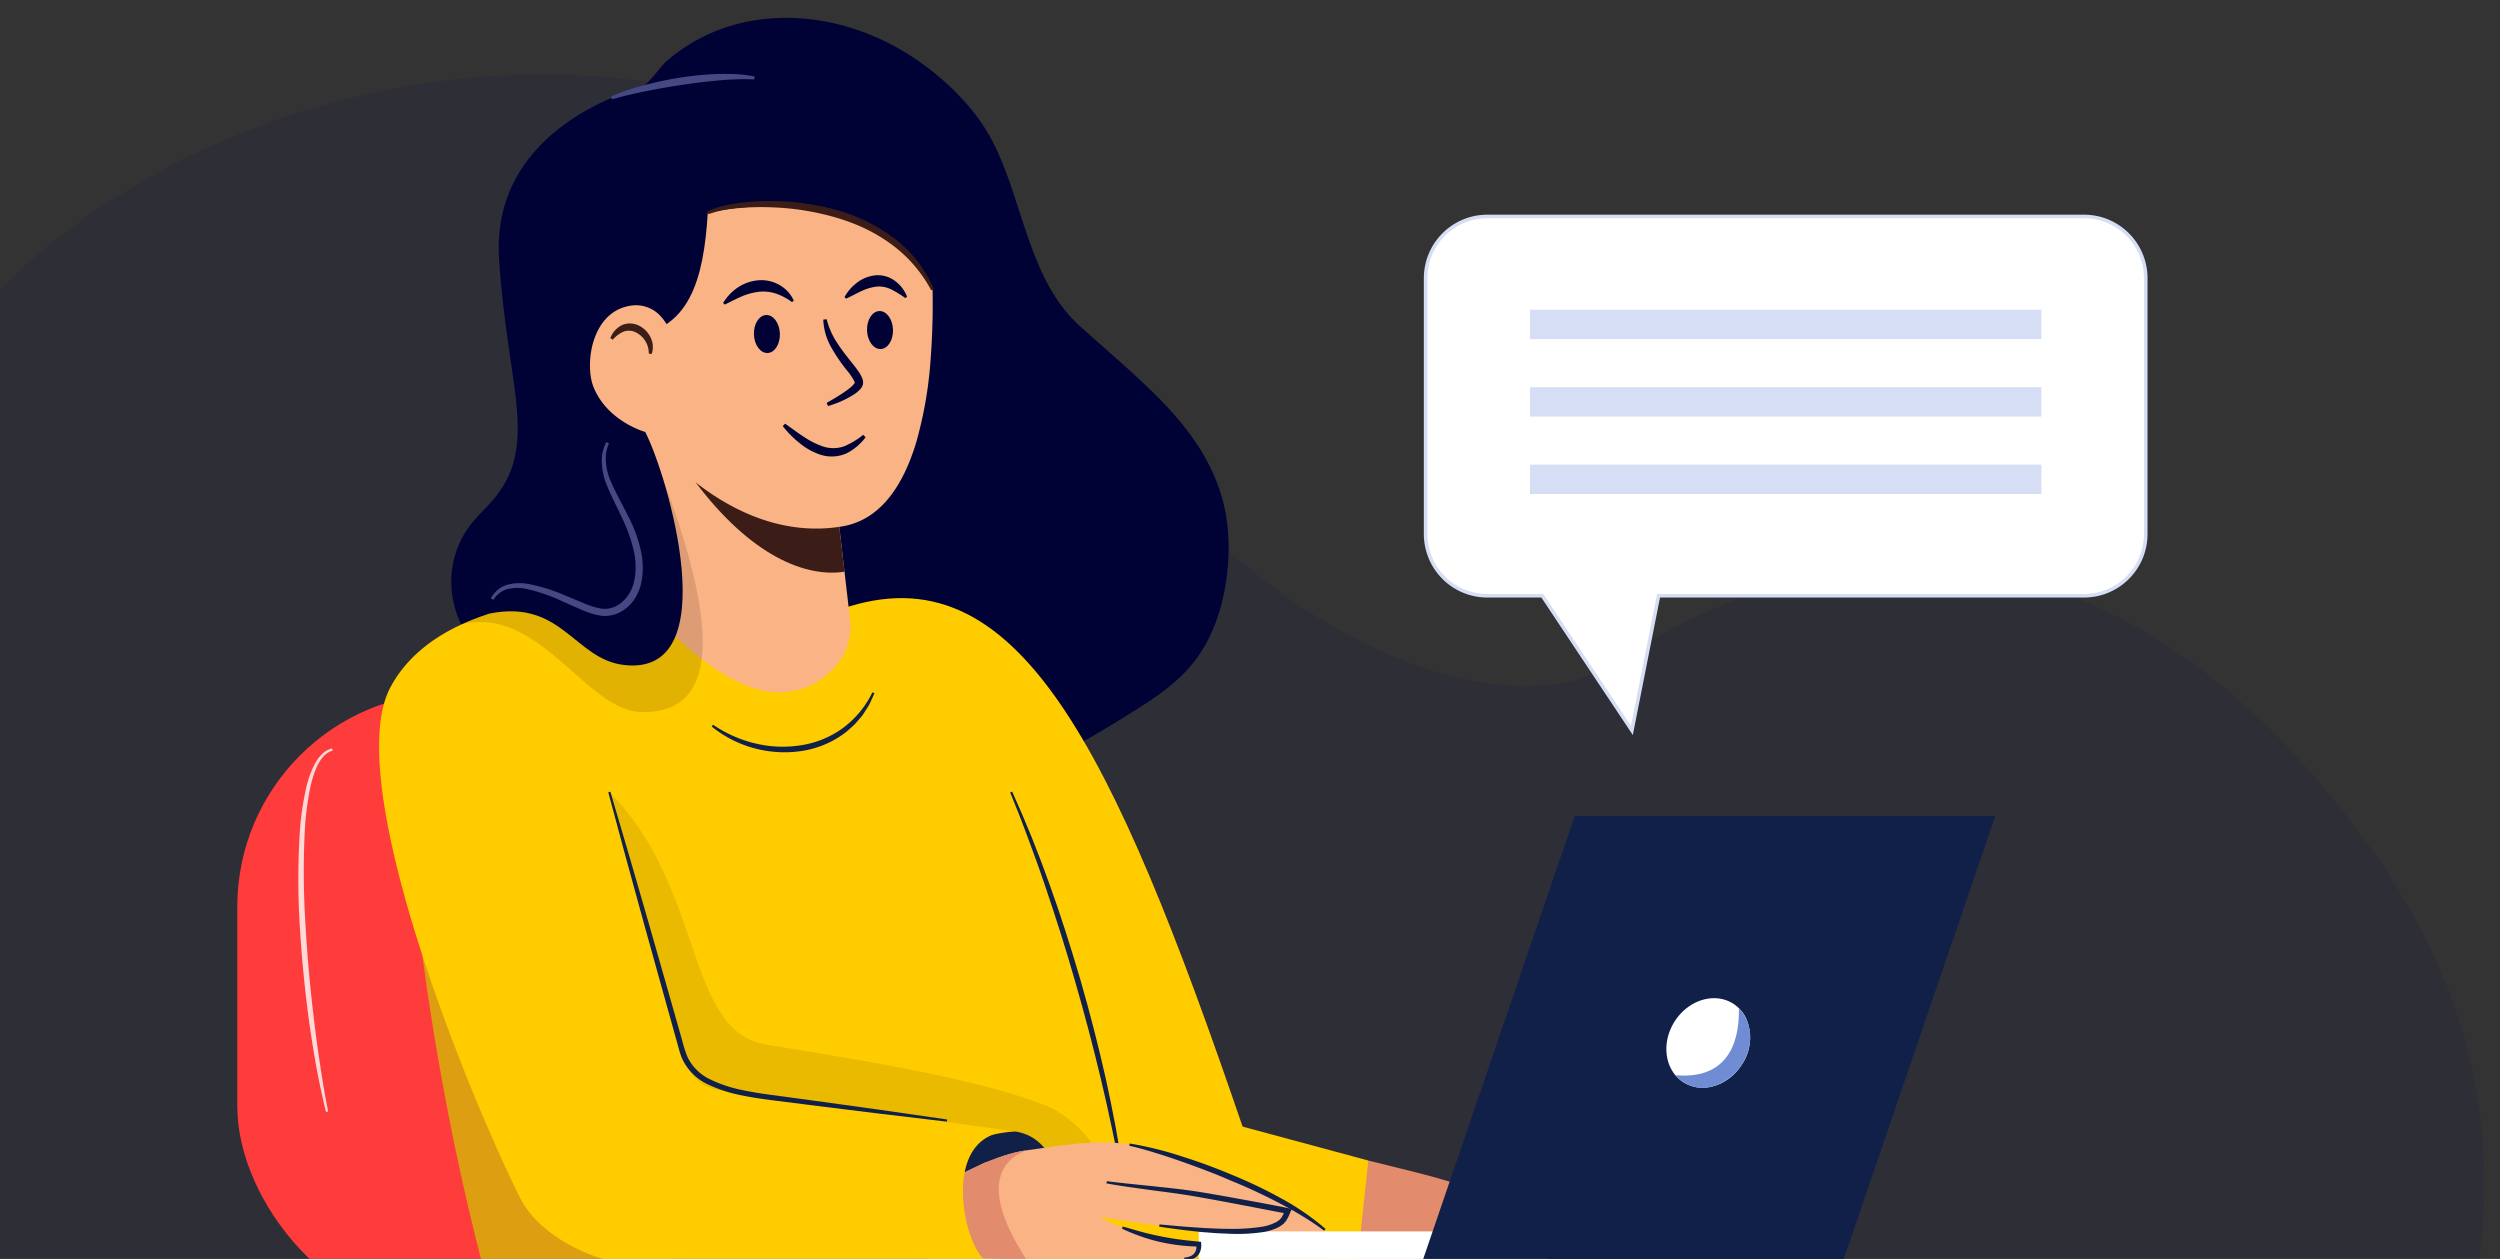 <svg xmlns="http://www.w3.org/2000/svg" xmlns:xlink="http://www.w3.org/1999/xlink" width="701" height="353" viewBox="0 0 701 353">
  <rect x="0" y="0" width="701" height="353" fill="#333333" stroke="none"/>
  <defs>
    <clipPath id="clip-path">
      <rect id="Rectangle_1947" data-name="Rectangle 1947" width="725" height="372" transform="translate(-5 306)" fill="#fff"/>
    </clipPath>
    <clipPath id="clip-Lead-banner">
      <rect width="701" height="353"/>
    </clipPath>
  </defs>
  <g id="Lead-banner" clip-path="url(#clip-Lead-banner)">
    <g id="Group_7330" data-name="Group 7330" transform="translate(5 -325)">
      <g id="Mask_Group_64" data-name="Mask Group 64" clip-path="url(#clip-path)">
        <path id="Path_11681" data-name="Path 11681" d="M922.134,736.688s95.741-102.795,16.191-214.085c-70.581-98.744-152.873-91.994-213.248-51.923-25.715,17.067-99.853,2.1-162.954-98.373C476.071,235.286,177.78,318.39,232.168,529.2c26.32,102.018-80.1,105.726-25.876,207.7Z" transform="translate(-278.281 40.64)" fill="#06005a" opacity="0.1"/>
      </g>
      <g id="Group_6243" data-name="Group 6243" transform="translate(61.539 330)">
        <g id="Group_6195" data-name="Group 6195" transform="translate(0 0)">
          <g id="Group_6194" data-name="Group 6194" transform="translate(0)">
            <path id="Path_11545" data-name="Path 11545" d="M1229.047,1541.8c22.265,5.709,52.858,10.828,43.107,29.864l-55.47-.055Z" transform="translate(-911.912 -1221.382)" fill="#e28b6d"/>
            <g id="Group_6167" data-name="Group 6167" transform="translate(0 189.264)">
              <rect id="Rectangle_1927" data-name="Rectangle 1927" width="120.006" height="175.935" rx="60.003" fill="#ff3c3c"/>
              <path id="Path_11546" data-name="Path 11546" d="M567.363,1277.729c-2.016.526-3.375,2.367-4.285,4.246a27.494,27.494,0,0,0-1.972,6.105,82.318,82.318,0,0,0-1.58,12.882,233.989,233.989,0,0,0,.27,26.082c.494,8.694,1.291,17.375,2.341,26.024q.76,6.49,1.758,12.951c.64,4.31,1.357,8.61,2.234,12.878l-.624.141c-1.044-4.248-1.937-8.531-2.738-12.83q-1.147-6.459-2.047-12.958-1.756-13-2.542-26.114a213.078,213.078,0,0,1-.03-26.263,80.9,80.9,0,0,1,1.883-13.047,28.431,28.431,0,0,1,2.271-6.249,11.724,11.724,0,0,1,1.957-2.755,6.063,6.063,0,0,1,2.963-1.718Z" transform="translate(-540.641 -1261.507)" fill="#fff" opacity="0.8"/>
            </g>
            <path id="Path_11547" data-name="Path 11547" d="M626.791,1305.093s3.4,68.858,24.77,144.609h58.405Z" transform="translate(-579.541 -1088.013)" fill="#dd9e11"/>
            <path id="Path_11548" data-name="Path 11548" d="M670.043,989.763c-14.676-7.984-18.7-27.767-7.983-40.613q1.547-1.855,3.445-3.75c16.375-16.311,6.172-32.63,3.883-70.158-2.287-37.491,39.48-47.729,39.56-47.749,1.97-.482,5.782-6.1,7.393-7.5,18.852-16.351,45.893-15.142,66.557-2.7,9.831,5.921,19.725,15.038,25.046,25.5,8.439,16.588,9.966,38.444,24.178,51.361,20.258,18.414,42.732,34.046,41.824,63.746-.323,10.549-2.963,21.7-9.393,30.154-5.6,7.37-14.139,12.314-21.843,17.082-12.521,7.749-25.741,14.6-39.721,19.2-13.536,4.456-27.222,8.462-40.946,12.282q-1.946.541-3.893,1.075Z" transform="translate(-596 -807.839)" fill="#000236"/>
            <path id="Path_11549" data-name="Path 11549" d="M906.941,1183.554c49.054-16.842,75.7,38.063,112.334,145.193l35.25,9.511-4.1,38.151-12.861,2.681-105.017.442Z" transform="translate(-737.389 -1017.844)" fill="#fc0"/>
            <path id="Path_11550" data-name="Path 11550" d="M737.847,1169.14l109.7,27.455,46.09,138.105-153.969,4.692L729.482,1237.28Z" transform="translate(-637.401 -1011.411)" fill="#fc0"/>
            <path id="Path_11551" data-name="Path 11551" d="M733.184,1305.093c26.952,27.133,20.992,66.893,44.017,70.839,15.242,2.612,58.562,8.8,79.227,17.412,4.179,1.741,15.718,10.323,13.93,17.935-1.152,4.906-16.528.976-16.528.976L738.719,1400.7l-24.378-56.4Z" transform="translate(-628.87 -1088.013)" fill="#b59100" opacity="0.3"/>
            <path id="Path_11552" data-name="Path 11552" d="M974.4,1527.411c.784-1.234,17.287-4.507,19.154-4.252,6.138.837,9.49,5.647,10.97,9.326l-24.421,12.88Z" transform="translate(-775.398 -1210.873)" fill="#102048"/>
            <path id="Path_11553" data-name="Path 11553" d="M1015.528,1304.814l2.834,6.456c.931,2.159,1.8,4.341,2.708,6.512,1.74,4.367,3.418,8.761,4.993,13.191,3.19,8.847,6.014,17.822,8.664,26.843q3.9,13.554,7.013,27.321c1,4.6,1.963,9.2,2.819,13.821q1.26,6.941,2.169,13.94l-.606.087q-1.152-6.939-2.637-13.815c-.943-4.593-1.995-9.163-3.078-13.724q-3.259-13.683-7.171-27.2c-2.562-9.02-5.412-17.956-8.421-26.836-1.486-4.447-3.1-8.85-4.731-13.246-.833-2.191-1.634-4.4-2.494-6.578l-2.622-6.529Z" transform="translate(-798.255 -1087.856)" fill="#102048"/>
            <g id="Group_6168" data-name="Group 6168" transform="translate(190.265 315.297)">
              <path id="Path_11554" data-name="Path 11554" d="M1069.082,1554.62s-4.616,5.457-19.187.142c-6.865.8-19.634.186-43.918-3.776,0,0,8.818,6.166,28.758,7.225,0,0-.851,5.872-11.362,5.61-12.649-.317-14.112-1.081-25.637-.6-2.357.1-7.487-.011-13.042-.186-9.692-.316-20.7-.83-20.7-.83l-9.6-17.167,19.165-9.179c5.883-2.3,8.818-3.1,11.678-3.5,12.376-1.757,20.191-3.154,29.064-1.626C1024.149,1532.422,1054.26,1542.408,1069.082,1554.62Z" transform="translate(-954.387 -1530.075)" fill="#f9b384"/>
            </g>
            <path id="Path_11555" data-name="Path 11555" d="M985.23,1565.684l-.535.295c-9.692-.317-20.7-.829-20.7-.829l-9.6-17.168,19.165-9.178c5.883-2.3,8.818-3.1,11.678-3.5C978.186,1538.17,972.417,1545.7,985.23,1565.684Z" transform="translate(-764.122 -1217.722)" fill="#e28b6d"/>
            <path id="Path_11556" data-name="Path 11556" d="M715.532,1182.4c-24.934-5.109-85.7-9.36-102.679,22.1-13.979,25.9,21.06,112.63,36.239,143.132,6.247,12.555,24.388,18.767,31.442,18.815l100.184-.576c-6.74-1.563-15.379-37.73,7.306-36.707l-82.972-11.558a11.367,11.367,0,0,1-7.922-4.98,23.792,23.792,0,0,1-3.3-6.711l-23.55-86.264Z" transform="translate(-569.869 -1016.88)" fill="#fc0"/>
            <path id="Path_11557" data-name="Path 11557" d="M1233.843,1596.6l-97.745-.061v-9.221h98.313Z" transform="translate(-866.506 -1247.03)" fill="#fff"/>
            <g id="Group_6169" data-name="Group 6169" transform="translate(332.011 223.77)">
              <path id="Path_11558" data-name="Path 11558" d="M1396.989,1446.217l-117.91-.036,43.008-125.761,117.91.036Z" transform="translate(-1279.079 -1320.419)" fill="#102048"/>
              <path id="Path_11559" data-name="Path 11559" d="M1457.716,1456.007c-3.613,5.773-10.368,8.142-15.52,5.61a8,8,0,0,1-.9-.491c-5.249-3.274-6.4-10.892-2.576-16.993s11.165-8.4,16.415-5.119a9.956,9.956,0,0,1,3.6,3.984A13.468,13.468,0,0,1,1457.716,1456.007Z" transform="translate(-1367.76 -1386.396)" fill="#fff"/>
              <path id="Path_11560" data-name="Path 11560" d="M1460.978,1459.622c-3.613,5.773-12.493,9.968-18.718,3.1,13.5,1.225,18.049-7.619,17.793-18.8C1464.675,1449.036,1463.641,1455.366,1460.978,1459.622Z" transform="translate(-1371.022 -1390.011)" fill="#708cd5"/>
            </g>
            <g id="Group_6170" data-name="Group 6170" transform="translate(243.711 315.636)">
              <path id="Path_11561" data-name="Path 11561" d="M1091.592,1530.851a97.9,97.9,0,0,1,14.67,3.631c4.805,1.507,9.529,3.267,14.175,5.218a131.022,131.022,0,0,1,13.636,6.531,70.63,70.63,0,0,1,12.458,8.583l-.407.494a74.06,74.06,0,0,0-6.208-4.162c-2.121-1.308-4.307-2.512-6.523-3.656-4.424-2.3-8.952-4.42-13.584-6.294-4.572-2.015-9.274-3.727-13.983-5.4q-3.537-1.245-7.123-2.342c-2.384-.746-4.792-1.43-7.22-1.97Z" transform="translate(-1085.08 -1530.851)" fill="#102048"/>
              <path id="Path_11562" data-name="Path 11562" d="M1086.99,1584.158l5.274,1.508c1.757.471,3.525.877,5.3,1.238s3.564.646,5.359.9c1.8.236,3.6.416,5.416.6l.6.06.049.521a4.946,4.946,0,0,1-.2,1.948,3.6,3.6,0,0,1-1.057,1.663,4,4,0,0,1-1.716.833,8.281,8.281,0,0,1-.9.128l-.885-.023v-.64l.792-.119c.249-.076.51-.115.742-.21a2.986,2.986,0,0,0,1.191-.774,2.534,2.534,0,0,0,.62-1.2,3.709,3.709,0,0,0,.036-1.38l.65.581a53.386,53.386,0,0,1-11.036-1.349,47.743,47.743,0,0,1-5.341-1.573,54.477,54.477,0,0,1-5.122-2.111Z" transform="translate(-1082.422 -1560.886)" fill="#102048"/>
              <path id="Path_11563" data-name="Path 11563" d="M1076.916,1555.047c4.24.542,8.5.958,12.769,1.393,4.261.47,8.533.884,12.8,1.558,4.243.679,8.461,1.449,12.682,2.216s8.436,1.547,12.64,2.4l1,.2-.426.924a12.265,12.265,0,0,1-1.085,2.266,6.446,6.446,0,0,1-.905,1.056,11.5,11.5,0,0,1-1.106.781,14.739,14.739,0,0,1-4.818,1.526,49.675,49.675,0,0,1-9.714.4c-1.61-.059-3.218-.128-4.818-.271-1.6-.117-3.2-.235-4.8-.439-3.192-.332-6.366-.783-9.536-1.246l.08-.635c3.188.262,6.364.617,9.552.8q2.388.186,4.775.291c1.592.1,3.182.129,4.771.147a56.237,56.237,0,0,0,9.434-.552,13.364,13.364,0,0,0,4.279-1.373c.31-.176.563-.407.849-.605a4.886,4.886,0,0,0,.643-.769,11.546,11.546,0,0,0,.949-2.067l.57,1.125c-8.417-1.586-16.826-3.281-25.255-4.742-4.19-.764-8.446-1.278-12.693-1.847-4.246-.59-8.5-1.131-12.734-1.911Z" transform="translate(-1076.815 -1544.484)" fill="#102048"/>
            </g>
            <path id="Path_11564" data-name="Path 11564" d="M823.622,1250.156a35.675,35.675,0,0,0,11.873,5.257,32.575,32.575,0,0,0,12.851.493,26.7,26.7,0,0,0,11.788-4.887,27.109,27.109,0,0,0,8.17-9.933l.588.253q-.681,1.529-1.4,3.058c-.547.979-1.19,1.908-1.79,2.868-.665.911-1.457,1.727-2.184,2.6-.783.817-1.676,1.526-2.513,2.294a27.013,27.013,0,0,1-12.392,5.351,32.5,32.5,0,0,1-25.371-6.839Z" transform="translate(-690.227 -1051.949)" fill="#102048"/>
            <path id="Path_11565" data-name="Path 11565" d="M757.418,1304.9l5.471,18.593,5.384,18.617,5.327,18.633,2.648,9.321,1.324,4.66a35.174,35.174,0,0,0,1.442,4.5,13.4,13.4,0,0,0,6.376,6.334,37.285,37.285,0,0,0,8.974,2.992c3.129.672,6.294,1.128,9.506,1.541l9.6,1.3,19.2,2.657,19.183,2.76-.079.608-19.247-2.282-19.234-2.386-9.613-1.222c-3.2-.4-6.433-.845-9.625-1.515a38.723,38.723,0,0,1-9.369-3.085,14.72,14.72,0,0,1-7.085-7.061,7.721,7.721,0,0,1-.467-1.191c-.133-.4-.285-.815-.382-1.2l-.652-2.333-1.3-4.667-2.608-9.332L767,1342.471l-5.13-18.689-5.041-18.714Z" transform="translate(-652.81 -1087.906)" fill="#102048"/>
            <g id="Group_6173" data-name="Group 6173" transform="translate(62.786 15.72)">
              <path id="Path_11566" data-name="Path 11566" d="M833.09,1084.242,838,1126.534c1.462,12.588-11.806,23.138-25.254,19.648-7.689-2-15.7-7.317-23.993-15.316a9.749,9.749,0,0,1-2.973-6.038l-5.237-50.971Z" transform="translate(-728.958 -973.445)" fill="#f9b384"/>
              <path id="Path_11567" data-name="Path 11567" d="M852.03,1108.234l2.675,23.029c-10.867,1.7-26.186-4.4-41.729-25.034Z" transform="translate(-747.231 -991.684)" fill="#3c1c16"/>
              <path id="Path_11568" data-name="Path 11568" d="M855.768,953.211a113.85,113.85,0,0,1-3.991,22.88c-3.636,12.1-9.978,21.857-20.843,23.664-31.991,5.318-55.174-26.484-55.174-26.484L772.041,930l19.307-33.4,43.232-1.254,21.084,24.939A206.951,206.951,0,0,1,855.768,953.211Z" transform="translate(-724.166 -872.862)" fill="#f9b384"/>
              <path id="Path_11569" data-name="Path 11569" d="M756.065,932.307c17.172-1.281,21.127-15.794,22.3-34.605,0,0,46.513-11.521,63.027,21.545l12.522,1.357-37.922-50.342-58.937,7.031-11.53,38.258Z" transform="translate(-709.227 -858.731)" fill="#000236"/>
              <path id="Path_11570" data-name="Path 11570" d="M764.89,995.515a9.369,9.369,0,0,0-8.024-3c-11.408,1.381-13.39,16.488-10.781,22.916,3.9,9.621,14.473,12.551,14.473,12.551l9.082-9.605C770.366,1008.377,769.229,1000.3,764.89,995.515Z" transform="translate(-708.966 -927.577)" fill="#f9b384"/>
              <path id="Path_11571" data-name="Path 11571" d="M718.488,1100.425c6.269,17.827,25.555,68.167-5.945,66.9-15.182-.61-28.523-30.059-50.166-24.5a56.9,56.9,0,0,1,8.093-3.127Z" transform="translate(-662.377 -988.414)" fill="#3c1c16" opacity="0.15"/>
              <path id="Path_11572" data-name="Path 11572" d="M724.413,1073.845c6.076,11.542,23.076,68.642-5.88,65.344-13.957-1.589-17.383-18.4-37.618-14.465Z" transform="translate(-672.822 -973.438)" fill="#000236"/>
              <g id="Group_6171" data-name="Group 6171" transform="translate(41.806 56.437)">
                <path id="Path_11573" data-name="Path 11573" d="M768.92,1012.557a6.311,6.311,0,0,0-1.041-3.608,6.433,6.433,0,0,0-2.681-2.359,4.341,4.341,0,0,0-3.3-.178,8.458,8.458,0,0,0-3.051,2.263l-.7-.417a6.631,6.631,0,0,1,3.005-3.521,3.97,3.97,0,0,1,1.188-.444,4.11,4.11,0,0,1,1.273-.155l.645.021.623.132a4.459,4.459,0,0,1,1.192.409,7.077,7.077,0,0,1,3.381,3.4,5.918,5.918,0,0,1,.271,4.628Z" transform="translate(-758.14 -990.595)" fill="#3c1c16"/>
                <path id="Path_11574" data-name="Path 11574" d="M923.026,1001.623c.1,2.941,1.817,5.268,3.827,5.2s3.557-2.512,3.454-5.453-1.816-5.268-3.827-5.2S922.923,998.682,923.026,1001.623Z" transform="translate(-851.041 -986.109)" fill="#000236"/>
                <path id="Path_11575" data-name="Path 11575" d="M850.373,1004.169c.1,2.941,1.817,5.268,3.827,5.2s3.557-2.512,3.454-5.453-1.817-5.268-3.827-5.2S850.27,1001.228,850.373,1004.169Z" transform="translate(-810.105 -987.543)" fill="#000236"/>
                <path id="Path_11576" data-name="Path 11576" d="M892.135,1072.326a15.606,15.606,0,0,1-5.228,4.453,10.245,10.245,0,0,1-7.18.511,17.794,17.794,0,0,1-6.089-3.325,28.369,28.369,0,0,1-4.729-4.771l.661-.682c1.811,1.252,3.51,2.591,5.309,3.717a21.8,21.8,0,0,0,5.518,2.737,9.251,9.251,0,0,0,5.705-.1,23.026,23.026,0,0,0,5.37-3.222Z" transform="translate(-820.552 -1026.87)" fill="#000236"/>
                <path id="Path_11577" data-name="Path 11577" d="M925.628,979.555a26.68,26.68,0,0,0-4.079-2.5,7.75,7.75,0,0,0-3.982-.727,13.811,13.811,0,0,0-4.125,1.215c-1.425.62-2.821,1.454-4.424,2.163l-.437-.458a12.924,12.924,0,0,1,3.476-4.008,10.134,10.134,0,0,1,5.264-2.079,8.022,8.022,0,0,1,5.575,1.7,10.032,10.032,0,0,1,3.23,4.3Z" transform="translate(-842.905 -973.124)" fill="#000236"/>
                <path id="Path_11578" data-name="Path 11578" d="M849.914,982.478a16.727,16.727,0,0,0-4.583-2.407,11.493,11.493,0,0,0-4.7-.478,17.447,17.447,0,0,0-4.729,1.269c-1.582.655-3.133,1.5-4.859,2.327l-.437-.458a13.568,13.568,0,0,1,3.991-4.26,12.08,12.08,0,0,1,5.733-2.087,10.2,10.2,0,0,1,6.08,1.311,9.375,9.375,0,0,1,4.006,4.392Z" transform="translate(-798.968 -974.934)" fill="#000236"/>
                <path id="Path_11582" data-name="Path 11582" d="M895.887,1001.428a21.761,21.761,0,0,0,3.093,6.862c1.383,2.124,3,4.1,4.642,6.171.413.52.812,1.06,1.2,1.635a9.164,9.164,0,0,1,1.083,1.994,2.9,2.9,0,0,1,.153,1.576,3.167,3.167,0,0,1-.742,1.354,8.85,8.85,0,0,1-1.7,1.448,27.646,27.646,0,0,1-7.361,3.3l-.363-.878c1.116-.663,2.26-1.289,3.339-1.995a30.621,30.621,0,0,0,3.114-2.146,8.793,8.793,0,0,0,1.217-1.179,1.816,1.816,0,0,0,.209-.34,1.482,1.482,0,0,0-.1-.347,15.719,15.719,0,0,0-1.97-2.949,47.255,47.255,0,0,1-4.515-6.6,17.151,17.151,0,0,1-2.25-7.805Z" transform="translate(-835.221 -989.072)" fill="#000236"/>
              </g>
              <g id="Group_6172" data-name="Group 6172" transform="translate(8.318)">
                <path id="Path_11583" data-name="Path 11583" d="M714.54,1080.63a10.922,10.922,0,0,0-.868,5.192,17.463,17.463,0,0,0,1.248,5.2c1.407,3.315,3.281,6.559,4.927,9.9a38.99,38.99,0,0,1,3.825,10.688,23.929,23.929,0,0,1,.278,5.8,24.191,24.191,0,0,1-.478,2.909,13.852,13.852,0,0,1-1.076,2.8,11.255,11.255,0,0,1-4.037,4.484,9.4,9.4,0,0,1-5.955,1.4,22.028,22.028,0,0,1-5.571-1.714c-1.733-.722-3.427-1.478-5.11-2.234a47.656,47.656,0,0,0-10.306-3.583,12.051,12.051,0,0,0-5.23,0,7.117,7.117,0,0,0-2.3,1.122,7.884,7.884,0,0,0-1.755,1.924l-.706-.411a8.784,8.784,0,0,1,1.82-2.3,8.194,8.194,0,0,1,2.6-1.448,13.205,13.205,0,0,1,5.8-.33,49.1,49.1,0,0,1,10.788,3.345l5.126,2.128a20.515,20.515,0,0,0,5.04,1.52,7.357,7.357,0,0,0,4.662-1.149,9.745,9.745,0,0,0,3.295-3.707,11.78,11.78,0,0,0,.938-2.37,22.7,22.7,0,0,0,.446-2.572,21.932,21.932,0,0,0-.2-5.287,41.323,41.323,0,0,0-3.485-10.253c-1.52-3.361-3.3-6.6-4.662-10.172a18.74,18.74,0,0,1-1.061-5.643,11.328,11.328,0,0,1,1.279-5.6Z" transform="translate(-681.431 -977.054)" fill="#464884"/>
                <path id="Path_11584" data-name="Path 11584" d="M758.616,850.2a61.43,61.43,0,0,1,9.721-3.294,97.033,97.033,0,0,1,10.043-2.067,85.947,85.947,0,0,1,10.22-.966c1.714-.043,3.432-.037,5.15.048a36.618,36.618,0,0,1,5.124.66l-.115.808c-1.681-.051-3.348-.109-5.028-.008-1.675.037-3.352.151-5.024.314q-5.019.456-10.019,1.2c-3.332.487-6.647,1.092-9.956,1.729-1.655.319-3.3.687-4.936,1.08-1.65.355-3.264.82-4.9,1.259Z" transform="translate(-724.92 -843.848)" fill="#464884"/>
                <path id="Path_11585" data-name="Path 11585" d="M820.324,928.458a18.633,18.633,0,0,1,4.349-1.546c1.484-.345,2.98-.645,4.486-.844a67.09,67.09,0,0,1,9.086-.574,69.155,69.155,0,0,1,18.041,2.441,48.39,48.39,0,0,1,16.429,7.966,35.288,35.288,0,0,1,11.19,14.29l-.737.351a38.38,38.38,0,0,0-11.544-13.177,47.141,47.141,0,0,0-7.6-4.432,58.11,58.11,0,0,0-8.3-3.005,73.336,73.336,0,0,0-17.514-2.67,69.393,69.393,0,0,0-8.893.216,30.671,30.671,0,0,0-8.623,1.712Z" transform="translate(-759.689 -889.851)" fill="#3c1c16"/>
              </g>
            </g>
          </g>
        </g>
      </g>
      <g id="Group_7331" data-name="Group 7331" transform="translate(394.742 385.696)">
        <path id="Path_11679" data-name="Path 11679" d="M719.88,303.478h-167.4a17.311,17.311,0,0,0-17.261,17.261v71.836a17.311,17.311,0,0,0,17.261,17.261h15.458L593.06,447.6l7.472-37.766H719.88a17.312,17.312,0,0,0,17.261-17.261V320.739A17.311,17.311,0,0,0,719.88,303.478Z" transform="translate(-535.216 -303.478)" fill="#fff" stroke="#d6def5" stroke-width="1"/>
        <g id="Group_6238" data-name="Group 6238" transform="translate(29.263 26.149)">
          <rect id="Rectangle_1942" data-name="Rectangle 1942" width="143.398" height="8.238" transform="translate(0 0)" fill="#d6def5"/>
          <rect id="Rectangle_1943" data-name="Rectangle 1943" width="143.398" height="8.238" transform="translate(0 21.719)" fill="#d6def5"/>
          <rect id="Rectangle_1944" data-name="Rectangle 1944" width="143.398" height="8.238" transform="translate(0 43.438)" fill="#d6def5"/>
        </g>
      </g>
    </g>
  </g>
</svg>
